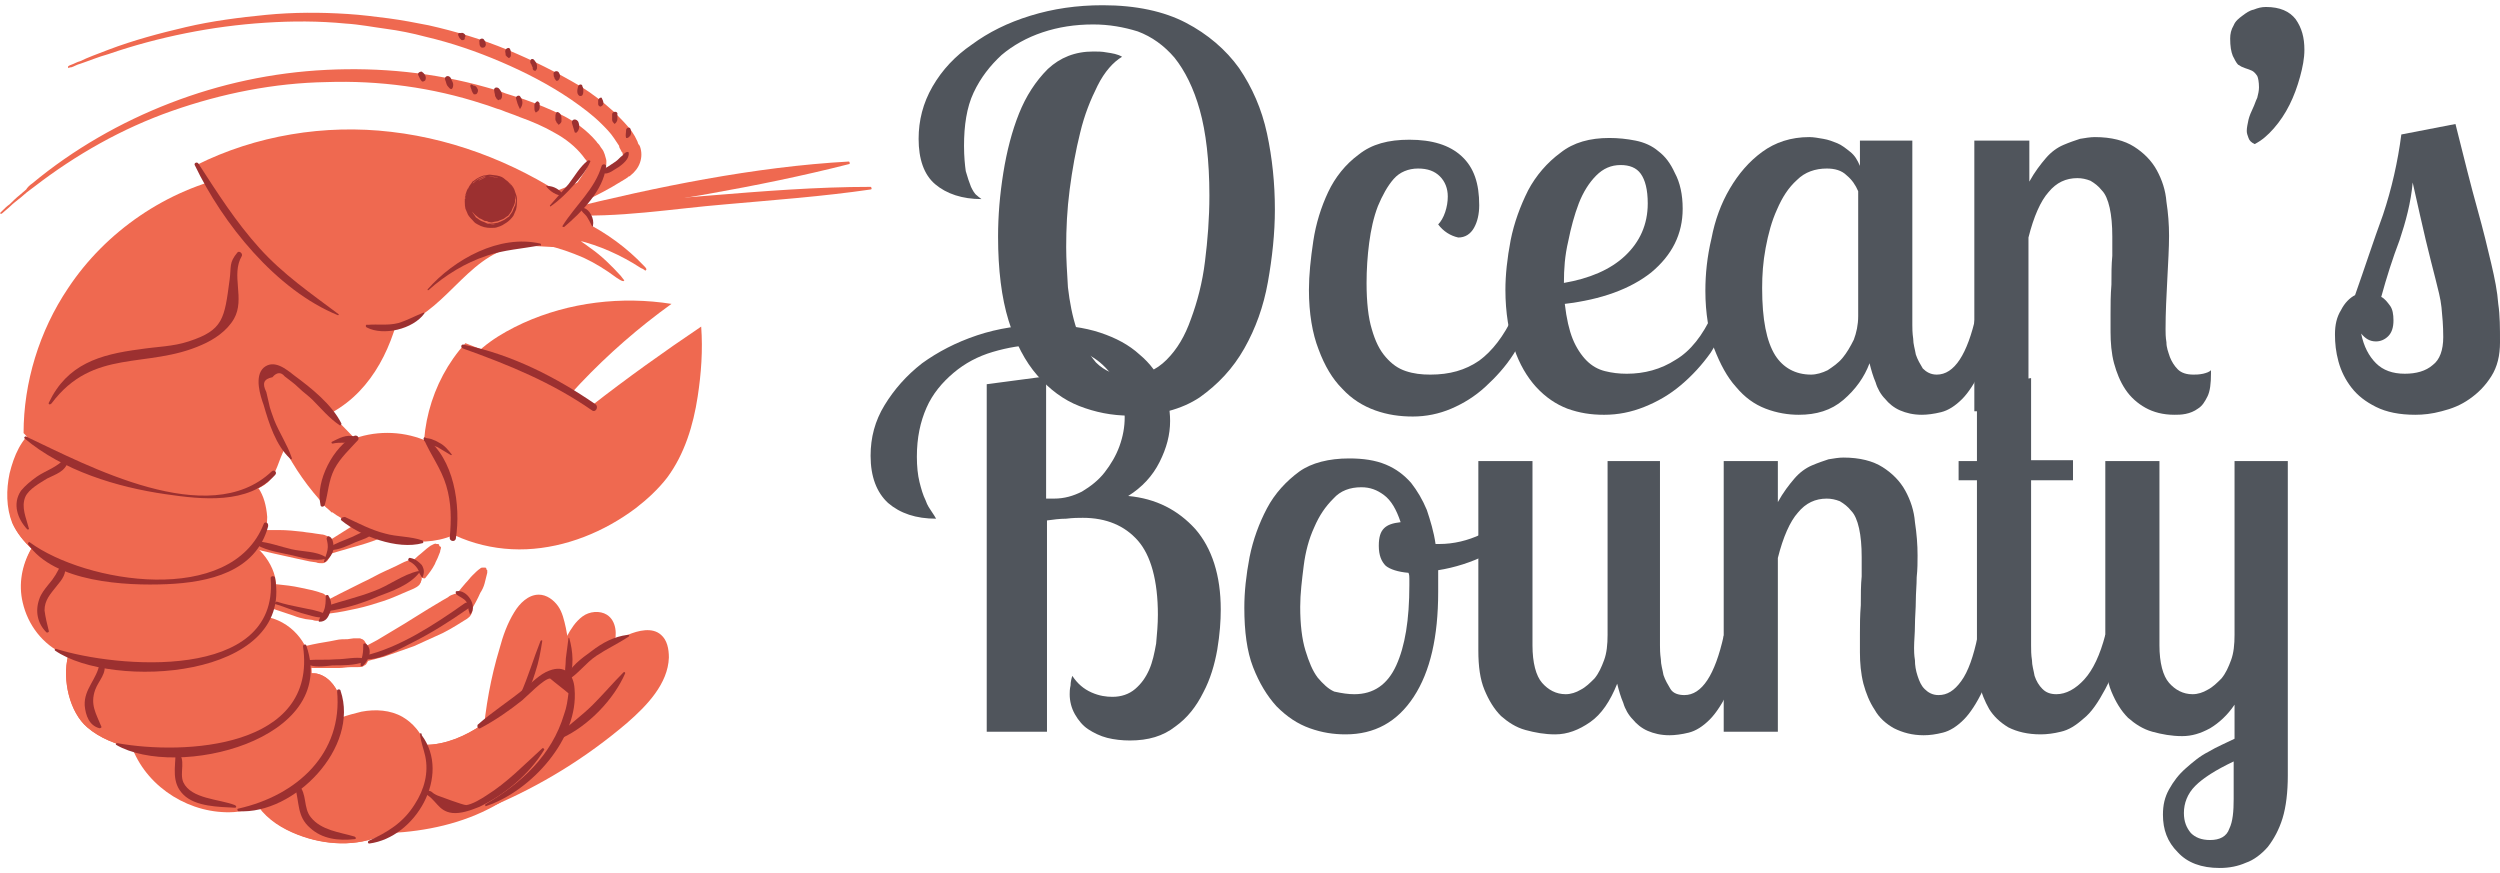 <?xml version="1.0" encoding="utf-8"?>
<!-- Generator: Adobe Illustrator 28.1.0, SVG Export Plug-In . SVG Version: 6.00 Build 0)  -->
<svg version="1.1" id="BACKGROUND" xmlns="http://www.w3.org/2000/svg" xmlns:xlink="http://www.w3.org/1999/xlink" x="0px" y="0px"
	 viewBox="0 0 286.3 100" style="enable-background:new 0 0 286.3 100;" xml:space="preserve">
<style type="text/css">
	.st0{fill:#EF6950;}
	.st1{fill:#9C3030;}
	.st2{fill:#50555C;}
</style>
<g>
	<g>
		<g>
			<path class="st0" d="M73.4,30.7c-2.3-1.5-4.8-2.6-7.3-3.2c-0.3-0.1-0.4-0.3-0.4-0.6l0.5-1.3c0.1-0.3,0.4-0.4,0.7-0.2
				c2.6,1.3,4.9,3,6.8,5c0.2,0.2,0.4,0.4,0.3,0.5l-0.1,0.1C73.9,31,73.7,30.8,73.4,30.7z"/>
		</g>
		<g>
			<path class="st0" d="M70.6,31.8c-1.2-0.9-2.5-1.7-3.8-2.3c-1.4-0.6-2.8-1.1-4.2-1.4c-0.3-0.1-0.5-0.3-0.4-0.6l0.4-1.3
				c0.1-0.3,0.4-0.4,0.8-0.2c1.5,0.6,2.9,1.4,4.2,2.4c1.3,0.9,2.4,2,3.5,3.2c0.2,0.3,0.4,0.5,0.4,0.5l-0.1,0.1
				C71.2,32.2,70.9,32,70.6,31.8z"/>
		</g>
		<path class="st0" d="M66.1,79.8c-0.1-0.9-0.6-1.9-1.5-2.3c-1.3-0.6-2.7,0.2-3.8,1.1c-1.9,1.4-3.6,3.1-5.6,4.4
			c-1.9,1.3-4.2,2.3-6.5,2.3c-0.5-1.3-1.4-2.4-2.6-3.1c-1.4-0.8-3.1-0.9-4.7-0.6c-0.8,0.2-1.6,0.4-2.4,0.7c0.1-0.7,0.1-1.4,0-2.1
			c-0.3-1.3-1.2-2.6-2.5-3c-0.3-0.1-0.6-0.1-1-0.1c0.1-2.9-1.9-5.7-4.8-6.3c0.8-1.4,1-3.1,0.6-4.6c-0.3-1.3-1.1-2.5-2.1-3.4
			c0.8-1.1,1.2-2.4,1.2-3.7c0-1.7-0.9-3.4-2.1-4.7L4.2,49c-1.8,1.2-2.6,3.2-3.1,5.2c-0.4,1.9-0.4,3.9,0.3,5.7
			c0.5,1.1,1.3,2.1,2.2,2.9c-1.1,1.9-1.5,4.1-1,6.2c0.6,2.6,2.3,4.8,4.7,5.9C7.5,75,7.6,75,7.8,75.1C7.1,77.9,8,81.6,10,83.3
			c1.4,1.2,3.3,2,5.4,2.4c1.8,4.5,6.7,7.5,11.6,7.2c0.9-0.1,1.8-0.2,2.7-0.5c1.1,1.5,2.7,2.5,4.5,3.2c3.1,1.2,6.7,1.4,9.7,0
			c0.3-0.1,0.6-0.3,0.8-0.4c4.1-0.2,8.3-1.1,11.9-3.1c3.9-2.1,7.2-5.5,8.9-9.6C65.9,81.7,66.1,80.7,66.1,79.8z"/>
		<path class="st0" d="M55.3,84.5c0.3-3.5,0.9-6.9,1.9-10.2c0.4-1.5,0.9-2.9,1.7-4.2c0.6-1,1.6-2,2.8-2c0.9,0,1.7,0.6,2.2,1.3
			c0.5,0.7,0.7,1.6,0.9,2.5c0.5,2.5,0.7,5,0.5,7.5L55.3,84.5z"/>
		<path class="st0" d="M56.2,92.4c5.7-2.4,10.9-5.6,15.6-9.6c2.3-2,4.7-4.5,4.8-7.5c0-1-0.2-2-0.9-2.6c-1-0.9-2.6-0.5-3.8,0
			c-3.1,1.3-5.8,3.8-7.4,6.7l-6.4,7.4L56.2,92.4"/>
		<path class="st0" d="M61.7,84.6c2.5-2.1,4.7-4.4,6.6-7c0.8-1.1,1.6-2.3,2-3.7c0.4-1.2,0.3-2.8-0.8-3.5c-0.8-0.5-2-0.4-2.8,0.2
			c-0.8,0.6-1.3,1.4-1.8,2.3c-1.1,2.3-1.8,4.8-2,7.3L61.7,84.6z"/>
		<path class="st0" d="M39,80.2c-0.3-1.3-1.2-2.6-2.5-3c-0.3-0.1-0.6-0.1-1-0.1c0,0.5-0.1,1.1-0.3,1.6c-1.4,4.4-7.5,6.2-11.5,7.1
			c-2.3,0.5-5.5,0.6-8.5,0c1.8,4.5,6.7,7.5,11.6,7.2c0.9-0.1,1.8-0.2,2.7-0.5c4-1.2,7.4-4.4,8.9-8.3c0.2-0.6,0.4-1.3,0.5-1.9
			C39.1,81.6,39.2,80.9,39,80.2z"/>
		<path class="st0" d="M30.8,70.7c-0.3,0.5-0.6,1-1.1,1.5c-1.2,1.3-2.9,2-4.5,2.5c-4.9,1.6-10.1,2.2-15.1,1.1
			c-0.8-0.2-1.6-0.4-2.3-0.7C7.1,77.9,8,81.6,10,83.3c1.4,1.2,3.3,2,5.4,2.4c2.9,0.6,6.2,0.6,8.5,0c3.9-0.9,10-2.7,11.5-7.1
			c0.2-0.5,0.3-1.1,0.3-1.6C35.7,74.1,33.7,71.4,30.8,70.7z"/>
		<path class="st0" d="M29.6,55.9c-0.9,0.4-1.9,0.6-2.8,0.7c-7.5,0.6-15.1-1.1-21.5-4.9c-0.8-0.5-1.6-1-2.2-1.6
			c-1,1.2-1.6,2.7-1.9,4.2c-0.4,1.9-0.4,3.9,0.3,5.7c0.5,1.1,1.3,2.1,2.2,2.9c0.8,0.7,1.8,1.2,2.8,1.7c2.2,0.9,4.5,1.3,6.9,1.5
			c3.9,0.4,8,0.4,11.7-0.6c1.2-0.3,2.5-0.8,3.4-1.6c0.3-0.3,0.7-0.6,0.9-1c0.8-1.1,1.2-2.4,1.2-3.7C30.5,57.9,30.2,56.8,29.6,55.9z"
			/>
		<path class="st0" d="M31.5,66.1c-0.3-1.3-1.1-2.5-2.1-3.4c-0.3,0.4-0.6,0.7-0.9,1c-1,0.8-2.2,1.3-3.4,1.6c-3.8,1.1-7.8,1-11.7,0.6
			c-2.4-0.2-4.7-0.6-6.9-1.5c-1-0.4-1.9-1-2.8-1.7c-1.1,1.9-1.5,4.1-1,6.2c0.6,2.6,2.3,4.8,4.7,5.9C7.5,75,7.6,75,7.8,75.1
			c0.7,0.3,1.5,0.5,2.3,0.7c5,1.1,10.3,0.6,15.1-1.1c1.7-0.6,3.3-1.3,4.5-2.5c0.4-0.4,0.8-0.9,1.1-1.5
			C31.6,69.3,31.8,67.7,31.5,66.1z"/>
		<path class="st0" d="M48.7,85.2c-0.5-1.3-1.4-2.4-2.6-3.1c-1.4-0.8-3.1-0.9-4.7-0.6c-0.8,0.2-1.6,0.4-2.4,0.7
			c-0.1,0.7-0.3,1.3-0.5,1.9c-1.5,3.9-4.9,7.1-8.9,8.3c1.1,1.5,2.7,2.5,4.5,3.2c3.1,1.2,6.7,1.4,9.7,0c0.3-0.1,0.6-0.3,0.8-0.4
			c2.6-1.5,4.5-4.3,4.5-7.4C49.2,87,49.1,86.1,48.7,85.2z"/>
		<path class="st0" d="M66.1,79.8c-0.1-0.9-0.6-1.9-1.5-2.3c-1.3-0.6-2.7,0.2-3.8,1.1c-1.9,1.4-3.6,3.1-5.6,4.4
			c-1.9,1.3-4.2,2.3-6.5,2.3c0.3,0.8,0.5,1.8,0.5,2.7c-0.1,3-1.9,5.8-4.5,7.4c4.1-0.2,8.3-1.1,11.9-3.1c3.9-2.1,7.2-5.5,8.9-9.6
			C65.9,81.7,66.1,80.7,66.1,79.8z"/>
		<path class="st0" d="M26.8,20.1c-7.7,1.6-14.7,6.4-19,12.9c-3.3,4.9-5.1,10.8-5.1,16.6c0,0,0.1,0.1,0.1,0.1
			c0.7,0.8,1.6,1.4,2.6,1.9c6.4,3.8,14.1,5.5,21.5,4.9c1.4-0.1,2.8-0.4,3.8-1.3c1-1,1.2-2.5,1.9-3.8c1.3-2.3,4.1-3.2,6.3-4.7
			c4.4-2.9,6.6-8.3,7.3-13.5L26.8,20.1z"/>
		<path class="st0" d="M67.7,24.9c-0.2-0.5-0.7-0.9-1.2-1.2c-6.4-4.6-13.9-7.7-21.7-8.6c-7.6-0.9-15.5,0.4-22.3,3.8
			c3.2,5.9,7.8,11.2,13.2,15.3c2.8,2.1,6.1,3.9,9.5,3.2c5.5-1.1,8.2-8.1,13.7-9.1c1.7-0.3,3.4,0,5.1,0c1,0,2-0.2,2.8-0.8
			C67.7,26.9,68.1,25.8,67.7,24.9z"/>
		<g>
			<g>
				<path class="st0" d="M64.8,24.8c10.8-1.6,21.8-3.3,32.4-6c0.2,0,0.1-0.3,0-0.3c-10.8,0.6-22,2.9-32.5,5.5
					C64.1,24.2,64.4,24.9,64.8,24.8L64.8,24.8z"/>
			</g>
		</g>
		<g>
			<g>
				<path class="st0" d="M64.6,24.6c6.1,0.4,12.4-0.7,18.5-1.2c5.6-0.5,11.1-0.9,16.6-1.7c0.2,0,0.1-0.3,0-0.3
					c-6.2,0-12.4,0.5-18.5,1c-5.5,0.5-11.3,0.6-16.6,1.9C64.3,24.3,64.4,24.6,64.6,24.6L64.6,24.6z"/>
			</g>
		</g>
		<path class="st0" d="M38,58.7c-4-3.9-6.8-9-8-14.4c-0.1-0.6-0.2-1.2,0.1-1.7c0.4-0.6,1.1-0.7,1.8-0.5c0.6,0.2,1.1,0.7,1.6,1.1
			c3.8,3.5,7.4,7.2,10.9,11.1L38,58.7z"/>
		<path class="st0" d="M58,54.8c4.9-7.8,11.4-14.6,18.9-20c-5.7-0.9-11.7-0.2-17,2.2c-2.6,1.2-5.2,2.8-6.8,5.2L58,54.8z"/>
		<path class="st0" d="M80.3,37.4c-4.3,2.9-8.5,5.9-12.6,9.1c-4.5-2.9-9.4-5.3-14.4-7.2c-4,4.4-5.7,10.8-4.3,16.6l-1.1,2.6
			c3.3,3.1,7.9,4.6,12.4,4.4s8.9-2,12.5-4.7c1.3-1,2.6-2.2,3.6-3.5c2-2.7,3-6,3.5-9.3C80.3,42.8,80.5,40.1,80.3,37.4z"/>
		<path class="st0" d="M48.6,50.4c-2.7-1.1-5.8-1.1-8.5,0c-1.4,2.3-2.5,4.7-3.3,7.2c0.7,0.7,1.5,1.3,2.4,1.8
			c3.6,2.1,8.7,3.6,12.7,1.9C52.4,57.9,50.9,53,48.6,50.4z"/>
		<g>
			<path class="st0" d="M26.1,60.9c0.9-0.1,1.9-0.2,2.9-0.2c1,0,1.9,0,2.9,0c1,0,1.9,0.1,2.8,0.2c0.5,0.1,0.9,0.1,1.4,0.2l0.7,0.1
				c0.2,0,0.5,0.1,0.7,0.2c0.1,0.1,0.2,0.1,0.3,0.2c0.1,0.1,0.1,0.2,0.2,0.3c0.1,0.3,0.1,0.7,0.1,0.7l-0.2,0.9
				c0,0.1-0.2,0.4-0.4,0.7c-0.1,0.1-0.2,0.2-0.3,0.2c-0.1,0.1-0.2,0.1-0.3,0.1c-0.2,0-0.5,0-0.7-0.1l-0.7-0.1
				c-0.5-0.1-0.9-0.2-1.4-0.3c-0.9-0.2-1.8-0.4-2.7-0.6c-0.9-0.2-1.8-0.4-2.7-0.7L26,62.1c-0.4-0.1-0.7-0.4-0.7-0.5l0-0.3
				C25.3,61.3,25.7,61,26.1,60.9z"/>
		</g>
		<g>
			<path class="st0" d="M25.8,66.5c1,0,1.9,0.1,2.9,0.1c1,0.1,1.9,0.2,2.9,0.3c1,0.1,1.9,0.2,2.8,0.4c0.5,0.1,0.9,0.2,1.4,0.3
				l0.7,0.2c0.2,0.1,0.5,0.1,0.7,0.3c0.1,0.1,0.2,0.1,0.3,0.2c0.1,0.1,0.1,0.2,0.2,0.3c0.1,0.3,0.1,0.7,0,0.7l-0.2,0.9
				c0,0.1-0.2,0.4-0.4,0.6c-0.1,0.1-0.2,0.1-0.3,0.2c-0.1,0-0.2,0.1-0.3,0.1c-0.2,0-0.5,0-0.7-0.1L35,70.9c-0.5-0.1-0.9-0.2-1.4-0.4
				c-0.9-0.3-1.8-0.6-2.7-0.9c-0.9-0.3-1.8-0.6-2.7-1l-2.7-1c-0.4-0.1-0.7-0.5-0.7-0.6l0.1-0.3C25,66.7,25.4,66.5,25.8,66.5z"/>
		</g>
		<g>
			<path class="st0" d="M30.5,74.9c0.9-0.2,1.8-0.4,2.6-0.5c0.9-0.2,1.8-0.4,2.7-0.6c0.9-0.2,1.8-0.3,2.7-0.5
				c0.4-0.1,0.9-0.1,1.3-0.1l0.7-0.1c0.2,0,0.4,0,0.7,0c0.1,0,0.2,0.1,0.3,0.1c0.1,0.1,0.2,0.1,0.3,0.3c0.2,0.3,0.3,0.6,0.3,0.7
				l0.1,0.9c0,0.1,0,0.4-0.1,0.7c-0.1,0.1-0.1,0.2-0.2,0.3c-0.1,0.1-0.2,0.1-0.3,0.2c-0.2,0.1-0.4,0.1-0.7,0.1l-0.7,0
				c-0.5,0-0.9,0.1-1.4,0.1c-0.9,0-1.8,0-2.7,0c-0.9,0-1.8-0.1-2.7-0.2c-0.9-0.1-1.8-0.2-2.8-0.4c-0.4-0.1-0.7-0.4-0.7-0.4l0-0.3
				C29.7,75.2,30.1,74.9,30.5,74.9z"/>
		</g>
		<g>
			<path class="st0" d="M36.6,62.6l2.7-1.7l2.7-1.7c0.9-0.6,1.8-1.1,2.7-1.6c0.5-0.3,0.9-0.5,1.4-0.8l0.7-0.4
				c0.2-0.1,0.5-0.2,0.7-0.3c0.1,0,0.2,0,0.4,0c0.1,0,0.2,0,0.4,0.1c0.3,0.2,0.5,0.4,0.6,0.5l0.5,0.8c0,0.1,0.1,0.4,0.1,0.7
				c0,0.2-0.1,0.3-0.1,0.4c-0.1,0.1-0.1,0.2-0.2,0.3c-0.2,0.2-0.4,0.3-0.7,0.5l-0.7,0.4c-0.5,0.3-1,0.5-1.4,0.7c-1,0.5-2,0.9-3,1.2
				c-1,0.4-2,0.7-3.1,1c-1,0.3-2.1,0.6-3.1,0.9c-0.5,0.1-0.9,0-1-0.1l-0.1-0.3C35.9,63.3,36.1,62.9,36.6,62.6z"/>
		</g>
		<g>
			<path class="st0" d="M36.3,69.3c0.9-0.4,1.8-0.9,2.6-1.3l2.6-1.3c0.9-0.4,1.7-0.9,2.6-1.3l1.3-0.6l0.6-0.3
				c0.2-0.1,0.4-0.2,0.7-0.3c0.1,0,0.2,0,0.3,0c0.1,0,0.2,0,0.3,0.1c0.3,0.2,0.5,0.5,0.5,0.5l0.4,0.8c0,0.1,0.1,0.4,0.1,0.7
				c0,0.2-0.1,0.2-0.1,0.4c-0.1,0.1-0.1,0.2-0.2,0.3c-0.2,0.2-0.4,0.3-0.6,0.4l-0.7,0.3c-0.5,0.2-0.9,0.4-1.4,0.6
				c-0.9,0.4-1.9,0.7-2.9,1c-1,0.3-2,0.5-3,0.7c-1,0.2-2,0.3-3,0.4c-0.4,0.1-0.9-0.1-0.9-0.2l-0.1-0.3
				C35.7,69.8,35.9,69.4,36.3,69.3z"/>
		</g>
		<g>
			<path class="st0" d="M40.1,75c1-0.6,2-1.1,3.1-1.7c1-0.6,2-1.2,3-1.8l2.9-1.8l1.5-0.9l0.7-0.4c0.2-0.2,0.5-0.3,0.8-0.4
				c0.1,0,0.3-0.1,0.4-0.1c0.1,0,0.3,0,0.4,0.1c0.3,0.1,0.6,0.4,0.6,0.4l0.5,0.8c0,0.1,0.1,0.4,0.1,0.7c0,0.2-0.1,0.3-0.1,0.4
				c-0.1,0.1-0.1,0.2-0.2,0.3c-0.2,0.2-0.5,0.4-0.7,0.5l-0.8,0.5c-0.5,0.3-1,0.6-1.6,0.9c-1.1,0.5-2.2,1-3.3,1.5
				c-1.1,0.4-2.3,0.8-3.4,1.2c-1.1,0.3-2.3,0.6-3.5,0.9c-0.5,0.1-1,0-1.1-0.1l-0.1-0.3C39.3,75.7,39.6,75.2,40.1,75z"/>
		</g>
		<g>
			<path class="st0" d="M50.5,62.7c0,0.2-0.1,0.3-0.1,0.5c-0.1,0.2-0.1,0.3-0.2,0.5c-0.1,0.3-0.3,0.6-0.4,0.9
				c-0.3,0.6-0.7,1.1-1.1,1.6c-0.1,0.1-0.4,0-0.6-0.2l-1-0.9c-0.2-0.2-0.3-0.4-0.2-0.5c0.4-0.4,0.9-0.9,1.3-1.2
				c0.2-0.2,0.5-0.4,0.7-0.6c0.1-0.1,0.3-0.2,0.4-0.3l0.4-0.2c0.1,0,0.1-0.1,0.3,0c0,0,0.1,0,0.1,0c0,0,0.1,0,0.1,0l0.1,0.1
				c0,0,0,0,0,0.1c0,0,0.1,0.1,0.1,0.1C50.5,62.6,50.5,62.6,50.5,62.7z"/>
		</g>
		<g>
			<path class="st0" d="M55.8,65.6c-0.1,0.4-0.2,0.8-0.3,1.2c-0.1,0.4-0.3,0.8-0.5,1.1c-0.3,0.7-0.7,1.4-1.1,2.1
				c-0.1,0.2-0.4,0.2-0.6,0l-1.2-0.7c-0.2-0.1-0.4-0.4-0.3-0.5c0.4-0.7,0.9-1.3,1.5-2c0.3-0.3,0.5-0.6,0.8-0.9
				c0.3-0.3,0.6-0.6,0.9-0.8c0.1-0.1,0.2-0.1,0.3-0.1c0.1,0,0.1,0,0.2,0c0,0,0.1,0,0.1,0l0.1,0.1c0,0,0,0,0,0.1c0,0,0.1,0.1,0.1,0.1
				C55.8,65.4,55.8,65.5,55.8,65.6z"/>
		</g>
		<g>
			<path class="st0" d="M3.7,21c4.7-3.9,10.1-7,15.8-9.2C25.2,9.6,31.2,8.3,37.4,8c6.1-0.3,12.3,0.3,18.3,2c0.7,0.2,1.5,0.4,2.2,0.7
				c0.7,0.2,1.5,0.5,2.2,0.7c1.4,0.5,2.9,1.1,4.3,1.8c1.4,0.7,2.8,1.7,3.9,3c0.1,0.2,0.3,0.3,0.4,0.5c0.1,0.2,0.3,0.4,0.4,0.6
				c0.1,0.2,0.2,0.5,0.3,0.9c0.1,0.3,0,0.7,0,1c-0.1,0.6-0.4,1-0.5,1.4c-0.2,0.4-0.4,0.7-0.6,1.1c-0.8,1.2-1.7,2.2-2.4,2.9
				c-0.7,0.6-1.2,0.9-1.3,0.8l-0.9-1c-0.2-0.2,1.3-1.7,2.7-3.9c0.2-0.3,0.4-0.6,0.6-0.9c0.2-0.3,0.3-0.6,0.3-0.7c0-0.1,0-0.1,0-0.2
				c0-0.1,0-0.1-0.1-0.2c0-0.1-0.1-0.2-0.2-0.3l-0.3-0.4c-0.8-1-1.9-1.9-3.2-2.6c-1.2-0.7-2.6-1.3-4-1.8c-0.7-0.3-1.4-0.5-2.1-0.8
				c-0.7-0.2-1.4-0.5-2.1-0.7C49.5,10,43.4,9.2,37.4,9.4c-6,0.1-12,1.3-17.7,3.3c-5.7,2-11,5-15.8,8.7c-0.3,0.2-0.5,0.4-0.8,0.6
				c-0.2,0.2-0.5,0.4-0.7,0.6c-0.5,0.4-0.9,0.7-1.2,1c-0.3,0.3-0.6,0.5-0.8,0.7c-0.2,0.2-0.3,0.2-0.3,0.2L0,24.4
				c0,0,0.1-0.1,0.3-0.3c0.2-0.2,0.5-0.5,0.8-0.7c0.3-0.3,0.7-0.7,1.2-1.1c0.2-0.2,0.5-0.4,0.7-0.6C3.1,21.5,3.4,21.2,3.7,21z"/>
		</g>
		<g>
			<path class="st0" d="M12.4,5.7c2.9-1.1,5.9-1.9,8.9-2.6c3-0.7,6.1-1.1,9.2-1.4c3.1-0.3,6.2-0.3,9.3-0.1c1.6,0.1,3.1,0.3,4.7,0.5
				c1.5,0.2,3.1,0.5,4.6,0.8c3.1,0.7,6.1,1.6,9,2.8c2.9,1.2,5.7,2.6,8.4,4.2c1.3,0.8,2.6,1.8,3.8,2.9c0.6,0.6,1.2,1.2,1.7,1.8
				c0.3,0.3,0.5,0.7,0.7,1c0.1,0.2,0.2,0.4,0.3,0.6l0.1,0.3l0.1,0.1l0.1,0.2c0.2,0.6,0.2,1.2,0,1.8c-0.2,0.6-0.6,1.1-1.1,1.5
				c-0.1,0.1-0.1,0.1-0.2,0.1l-0.1,0.1l-0.3,0.2l-0.5,0.3c-0.3,0.2-0.7,0.4-1,0.6c-1.4,0.8-2.8,1.5-4.3,2.1c-2.6,1.1-5,1.5-5,1.2
				l-0.4-1.3c-0.1-0.3,2-1,4.5-2c1.4-0.5,2.8-1.2,4.1-1.9c0.3-0.2,0.7-0.4,1-0.5l0.5-0.3l0.5-0.3c0.3-0.1,0.4-0.5,0.3-0.8l0-0.1
				l-0.1-0.1l-0.1-0.2c-0.1-0.2-0.2-0.3-0.2-0.5c-0.2-0.3-0.4-0.6-0.6-0.9c-0.4-0.6-0.9-1.1-1.4-1.6c-1-1-2.2-1.9-3.5-2.8
				c-2.5-1.7-5.2-3.1-8-4.3c-2.8-1.2-5.7-2.2-8.7-2.9c-1.5-0.4-3-0.7-4.5-0.9c-1.5-0.2-3-0.5-4.6-0.6c-3.1-0.3-6.1-0.3-9.2-0.1
				c-3.1,0.2-6.1,0.6-9.1,1.2c-3,0.6-6,1.4-8.9,2.4C11.3,6.5,10.1,7,9.2,7.3c-0.4,0.1-0.7,0.3-1,0.4C8,7.7,7.8,7.8,7.8,7.8L7.8,7.6
				c0,0,0.1-0.1,0.4-0.2c0.3-0.1,0.6-0.3,1-0.4C10,6.6,11.1,6.2,12.4,5.7z"/>
		</g>
		<g>
			<g>
				<path class="st1" d="M67.3,18.4c-0.9,0.7-1.5,1.8-2.2,2.7c-0.7,0.8-1.4,1.6-2.1,2.4c-0.1,0.1,0.1,0.2,0.1,0.1
					c1-0.7,1.8-1.5,2.6-2.4c0.7-0.8,1.5-1.7,1.9-2.7C67.7,18.4,67.4,18.3,67.3,18.4L67.3,18.4z"/>
			</g>
		</g>
		<g>
			<g>
				<path class="st1" d="M68.9,19c-0.8,2.7-3,4.5-4.5,6.9C64.4,26,64.6,26,64.6,26c2-1.7,4.5-4.2,4.8-6.9C69.5,18.8,69,18.7,68.9,19
					L68.9,19z"/>
			</g>
		</g>
		<g>
			<g>
				<path class="st1" d="M62.6,21.4c0.4,0.5,1.1,1,1.8,1c0.1,0,0.1-0.1,0.1-0.1c-0.4-0.6-1.1-1-1.8-1C62.6,21.2,62.5,21.3,62.6,21.4
					L62.6,21.4z"/>
			</g>
		</g>
		<g>
			<g>
				<path class="st1" d="M66.5,23.9c0.1,0.4,0.5,0.6,0.7,0.9c0.2,0.3,0.4,0.7,0.6,1.1c0,0.1,0.1,0,0.1,0c0.1-0.5,0-0.9-0.2-1.3
					c-0.2-0.4-0.6-0.8-1-0.8C66.6,23.7,66.5,23.8,66.5,23.9L66.5,23.9z"/>
			</g>
		</g>
		<g>
			<g>
				<path class="st1" d="M61.9,27.9c-4.7-1.1-9.9,1.8-12.9,5.2c-0.1,0.1,0,0.2,0.1,0.1c1.9-1.7,4.2-3.1,6.6-3.9
					c2-0.7,4.1-0.8,6.1-1.2C62,28.2,62,28,61.9,27.9L61.9,27.9z"/>
			</g>
		</g>
		<g>
			<g>
				<path class="st1" d="M22.3,18.9c3.2,6.7,9.3,14.3,16.4,17.2c0.1,0,0.1-0.1,0.1-0.1c-3.2-2.4-6.4-4.6-9.1-7.6
					c-2.7-3-4.8-6.3-7-9.7C22.5,18.5,22.2,18.7,22.3,18.9L22.3,18.9z"/>
			</g>
		</g>
		<g>
			<g>
				<path class="st1" d="M37.4,61.7c0.1,0.4,0.2,0.8,0.1,1.3c-0.1,0.5-0.3,0.9-0.4,1.3c0,0.1,0.1,0.1,0.1,0.1c0.5-0.5,1-1,1-1.7
					c0-0.5-0.1-1.2-0.6-1.3C37.5,61.4,37.4,61.6,37.4,61.7L37.4,61.7z"/>
			</g>
		</g>
		<g>
			<g>
				<path class="st1" d="M37.3,68.3c0,0.5,0,1.1-0.2,1.6c-0.1,0.3-0.3,0.5-0.4,0.7c-0.1,0.2-0.1,0.3-0.2,0.5c0,0.1,0,0.1,0.1,0.1
					c0.7,0,1-0.5,1.2-1.1c0.2-0.6,0.2-1.3-0.2-1.9C37.6,68.1,37.3,68.1,37.3,68.3L37.3,68.3z"/>
			</g>
		</g>
		<g>
			<g>
				<path class="st1" d="M46.9,64.3c0.4,0.2,0.7,0.5,0.9,0.8c0.1,0.2,0.2,0.3,0.2,0.5c0.1,0.2,0.2,0.3,0.3,0.5c0,0,0.1,0.1,0.1,0
					c0.2-0.5,0.2-0.9-0.1-1.4C48,64.4,47.6,64,47,63.9C46.8,63.8,46.6,64.2,46.9,64.3L46.9,64.3z"/>
			</g>
		</g>
		<g>
			<g>
				<path class="st1" d="M52.3,68.1c0.4,0.3,0.8,0.4,1.1,0.8c0.2,0.4,0.2,0.9,0.4,1.4c0,0.1,0.1,0.1,0.1,0c0.8-0.9-0.4-2.8-1.6-2.6
					C52.1,67.7,52.2,68,52.3,68.1L52.3,68.1z"/>
			</g>
		</g>
		<g>
			<g>
				<path class="st1" d="M41.6,73.8c0,0.4,0,0.8-0.1,1.3c-0.1,0.4-0.2,0.7-0.2,1.1c0,0.1,0.1,0.1,0.2,0.1c0.7-0.6,1.2-1.8,0.5-2.5
					C41.8,73.6,41.6,73.7,41.6,73.8L41.6,73.8z"/>
			</g>
		</g>
		<g>
			<g>
				<path class="st1" d="M53,39.9c5.3,1.9,10.2,3.9,14.8,7.1c0.4,0.3,0.8-0.4,0.4-0.7c-4.5-3.1-9.6-5.7-15-6.8
					C52.8,39.3,52.7,39.8,53,39.9L53,39.9z"/>
			</g>
		</g>
		<g>
			<g>
				<path class="st1" d="M48.5,50.2c0.8,1.9,2,3.4,2.6,5.4c0.6,2,0.6,3.9,0.4,6c0,0.4,0.6,0.5,0.7,0.1c0.6-3.8-0.2-9.2-3.5-11.6
					C48.6,50,48.5,50.2,48.5,50.2L48.5,50.2z"/>
			</g>
		</g>
		<g>
			<g>
				<path class="st1" d="M37.2,57.8c0.4-1.4,0.4-2.7,1.1-4.1c0.7-1.3,1.7-2.2,2.7-3.3c0.2-0.3-0.1-0.6-0.4-0.5
					c-2.4,1.2-4.5,5.2-3.9,7.9C36.7,58.1,37.1,58.1,37.2,57.8L37.2,57.8z"/>
			</g>
		</g>
		<g>
			<g>
				<path class="st1" d="M48.6,50.5c0.4,0.4,1,0.5,1.5,0.7c0.5,0.3,1,0.6,1.5,0.9c0.1,0.1,0.2-0.1,0.1-0.1c-0.4-0.5-0.8-1-1.4-1.3
					c-0.5-0.3-1.2-0.6-1.7-0.5C48.5,50.2,48.5,50.4,48.6,50.5L48.6,50.5z"/>
			</g>
		</g>
		<g>
			<g>
				<path class="st1" d="M40.6,50c-0.9-0.3-1.8,0.2-2.6,0.6c-0.1,0.1,0,0.2,0.1,0.2c0.8-0.2,1.7,0,2.5-0.2
					C40.9,50.4,40.9,50,40.6,50L40.6,50z"/>
			</g>
		</g>
		<g>
			<g>
				<path class="st1" d="M42,37.5c1.9,1,5.3,0.2,6.6-1.6c0-0.1,0-0.1-0.1-0.1c-1,0.4-1.9,0.9-2.9,1.2c-1.2,0.3-2.3,0.1-3.5,0.2
					C41.9,37.1,41.8,37.4,42,37.5L42,37.5z"/>
			</g>
		</g>
		<g>
			<g>
				<path class="st1" d="M27.2,28.9c-1,1.2-0.7,1.6-0.9,3.1c-0.6,4.5-0.7,5.8-4.7,7.1c-1.8,0.6-3.7,0.6-5.6,0.9
					c-4.6,0.6-8.3,1.7-10.4,6.1c-0.1,0.2,0.1,0.3,0.3,0.1c4.8-6.4,10.9-3.9,17.2-6.7c1.4-0.6,2.9-1.6,3.7-3c1.3-2.3-0.4-5,0.9-7.2
					C27.8,29,27.4,28.7,27.2,28.9L27.2,28.9z"/>
			</g>
		</g>
		<g>
			<g>
				<path class="st1" d="M33.4,52.4c-0.5-1.5-1.4-2.8-2-4.3c-0.2-0.6-0.5-1.3-0.6-1.9c-0.1-0.4-0.2-0.9-0.3-1.3
					c-0.5-1-0.3-1.5,0.7-1.7c0.5-0.6,1-0.6,1.4-0.1c0.5,0.4,1.1,0.8,1.6,1.3c0.5,0.5,1.1,0.9,1.6,1.4c1,1,1.9,2.1,3.1,2.9
					c0.1,0.1,0.2-0.1,0.2-0.2c-1.1-2.2-3.5-4.1-5.4-5.5c-0.9-0.7-2.3-1.9-3.5-0.9c-1.1,1-0.4,3.2,0,4.3c0.6,2.1,1.4,4.6,3,6.1
					C33.3,52.7,33.5,52.6,33.4,52.4L33.4,52.4z"/>
			</g>
		</g>
		<g>
			<g>
				<path class="st1" d="M65.5,14.1c0.1,0.3,0.2,0.7,0.3,1c0,0.1,0.1,0.1,0.2,0.1c0.4-0.3,0.4-0.9,0.2-1.3
					C65.9,13.5,65.4,13.7,65.5,14.1L65.5,14.1z"/>
			</g>
		</g>
		<g>
			<g>
				<path class="st1" d="M63.7,12.9c-0.1,0.2-0.1,0.4-0.1,0.7c0,0.1,0,0.2,0.1,0.3c0,0.1,0.1,0.2,0.2,0.3c0,0.1,0.1,0.1,0.2,0
					c0.1-0.1,0.2-0.2,0.2-0.3c0-0.1,0-0.3,0-0.4c0-0.2-0.1-0.5-0.3-0.6C63.9,12.8,63.8,12.8,63.7,12.9L63.7,12.9z"/>
			</g>
		</g>
		<g>
			<g>
				<path class="st1" d="M59.1,11.3c0.1,0.4,0.2,0.7,0.4,1.1c0,0.1,0.1,0.1,0.1,0c0.3-0.4,0.3-0.9,0-1.3C59.5,10.8,59,11,59.1,11.3
					L59.1,11.3z"/>
			</g>
		</g>
		<g>
			<g>
				<path class="st1" d="M61.3,11.8c0,0-0.1,0.1-0.1,0.2c0,0.1,0,0.2,0,0.3c0,0.2,0,0.4,0.1,0.5c0,0.1,0.1,0.1,0.2,0
					c0.2-0.1,0.3-0.3,0.3-0.5c0-0.1,0-0.2,0-0.4c0-0.1,0-0.1-0.1-0.2c0,0-0.1-0.1-0.1-0.1C61.6,11.6,61.4,11.6,61.3,11.8L61.3,11.8z
					"/>
			</g>
		</g>
		<g>
			<g>
				<path class="st1" d="M56.6,10.4c0,0.2,0.1,0.4,0.1,0.6c0.1,0.2,0.2,0.4,0.3,0.4c0,0-0.1-0.1-0.1-0.1c0,0,0,0.1,0.1,0.1
					c0,0.1,0.1,0.1,0.2,0c0.1,0,0.1,0,0,0c0,0,0,0,0.1,0c0.1,0,0.1-0.1,0.1-0.1c0.1-0.1,0.1-0.3,0.1-0.5c-0.1-0.3-0.2-0.5-0.4-0.7
					C56.8,9.9,56.5,10.1,56.6,10.4L56.6,10.4z"/>
			</g>
		</g>
		<g>
			<g>
				<path class="st1" d="M53.9,10c0,0.1,0.1,0.2,0.1,0.3c0,0.1,0.1,0.3,0.2,0.3c0,0-0.1-0.1-0.1-0.1c0,0.1,0,0.1,0.1,0.2
					c0,0,0-0.1,0-0.1c0,0,0,0.1,0,0.1c0,0.1,0.1,0.1,0.1,0.1c0,0,0,0,0.1,0c0.1,0,0,0,0,0c0.1,0,0.1,0,0.2-0.1c0,0-0.1,0-0.1,0.1
					c0.2-0.1,0.3-0.4,0.2-0.6c-0.1-0.2-0.2-0.4-0.5-0.4C53.9,9.5,53.8,9.8,53.9,10L53.9,10z"/>
			</g>
		</g>
		<g>
			<g>
				<path class="st1" d="M51,9.2c0.1,0.2,0.1,0.5,0.3,0.7c0.1,0.1,0.2,0.3,0.4,0.3c0.2-0.1,0.2-0.4,0.2-0.5c0-0.3-0.2-0.5-0.3-0.8
					C51.3,8.5,50.8,8.8,51,9.2L51,9.2z"/>
			</g>
		</g>
		<g>
			<g>
				<path class="st1" d="M47.9,8.6c0.1,0.2,0.2,0.5,0.4,0.7c0.1,0.1,0.3,0,0.4-0.1c0.2-0.4-0.1-0.8-0.4-1C48,8.2,47.8,8.4,47.9,8.6
					L47.9,8.6z"/>
			</g>
		</g>
		<g>
			<g>
				<path class="st1" d="M69.1,19.8c0.5,0.3,1.4-0.5,1.8-0.7c0.4-0.3,1.2-0.9,1.1-1.6c0-0.1-0.1-0.1-0.1-0.1c-0.3,0-0.4,0.2-0.6,0.4
					c-0.3,0.2-0.5,0.5-0.8,0.7c-0.3,0.2-0.6,0.4-0.9,0.6c-0.2,0.1-0.4,0.2-0.4,0.5C69,19.7,69.1,19.8,69.1,19.8L69.1,19.8z"/>
			</g>
		</g>
		<g>
			<g>
				<path class="st1" d="M71.7,14.9c0,0.3-0.1,0.6,0,0.9c0,0,0,0,0.1,0c0.2,0,0.3-0.2,0.4-0.3c0.1-0.2,0.1-0.5,0-0.7
					C72.2,14.5,71.7,14.6,71.7,14.9L71.7,14.9z"/>
			</g>
		</g>
		<g>
			<g>
				<path class="st1" d="M70.1,13.1c0,0.2,0,0.4,0,0.6c0,0.2,0.1,0.3,0.2,0.4c0,0.1,0.1,0.1,0.2,0c0.1-0.1,0.2-0.3,0.2-0.4
					c0-0.2,0-0.4,0-0.6C70.8,12.7,70.1,12.7,70.1,13.1L70.1,13.1z"/>
			</g>
		</g>
		<g>
			<g>
				<path class="st1" d="M68.5,11.5c0,0.1,0,0.3,0,0.4c0,0.2,0.1,0.2,0.2,0.3c0,0,0.1,0,0.1,0c0.2-0.1,0.3-0.2,0.3-0.4
					c0-0.2-0.1-0.4-0.2-0.6C68.8,11.1,68.5,11.3,68.5,11.5L68.5,11.5z"/>
			</g>
		</g>
		<g>
			<g>
				<path class="st1" d="M66.2,9.9c-0.1,0.4-0.2,0.9,0.2,1.1c0.1,0,0.2,0,0.3-0.1c0.1-0.2,0.1-0.3,0.1-0.5c0-0.2,0-0.3-0.1-0.5
					C66.7,9.6,66.3,9.6,66.2,9.9L66.2,9.9z"/>
			</g>
		</g>
		<g>
			<g>
				<path class="st1" d="M63.4,8.5c0,0.1,0,0.3,0.1,0.4c0,0.1,0,0.1,0.1,0.2c0,0,0,0.1,0.1,0.1c0,0,0,0,0,0c0,0,0,0,0,0
					c0,0.1,0.1,0.1,0.2,0c-0.1,0,0,0,0,0c0,0,0.1,0,0.1-0.1C64,9.1,64.1,9,64.1,8.9c0.1-0.2,0-0.4-0.1-0.6C63.8,8,63.3,8.2,63.4,8.5
					L63.4,8.5z"/>
			</g>
		</g>
		<g>
			<g>
				<path class="st1" d="M60.8,7.3c0.1,0.1,0.1,0.3,0.2,0.4C61,7.9,61,8,61.2,8.1c0,0-0.1-0.1-0.1-0.1c0,0.1,0.1,0.1,0.2,0.1
					c0,0,0.1,0,0.1-0.1c0.1-0.1,0.1-0.1,0.1-0.3c0-0.2,0-0.3-0.1-0.5c-0.1-0.2-0.2-0.3-0.3-0.4c-0.1-0.1-0.3,0-0.3,0
					C60.7,7,60.7,7.2,60.8,7.3L60.8,7.3z"/>
			</g>
		</g>
		<g>
			<g>
				<path class="st1" d="M57.9,5.7c-0.1,0.2,0,0.3,0,0.5c0,0.1,0,0.2,0.1,0.2c0,0.1,0.1,0.1,0.2,0.2c0,0.1,0.1,0,0.2,0
					c0-0.1,0.1-0.1,0.1-0.2c0-0.1,0-0.2,0-0.3c0-0.2,0-0.3-0.1-0.5C58.3,5.4,58,5.5,57.9,5.7L57.9,5.7z"/>
			</g>
		</g>
		<g>
			<g>
				<path class="st1" d="M54.9,4.8c0,0,0,0.1,0,0.1C54.9,4.8,54.9,4.8,54.9,4.8c0,0.1,0,0.4,0.1,0.5c0.1,0.2,0.3,0.2,0.5,0.1
					c0.1-0.1,0.2-0.3,0.1-0.5c0-0.2-0.1-0.2-0.2-0.4C55.2,4.3,54.8,4.5,54.9,4.8L54.9,4.8z"/>
			</g>
		</g>
		<g>
			<g>
				<path class="st1" d="M52.5,4.1c0.1,0.2,0.1,0.3,0.3,0.4c0,0-0.1-0.1-0.1-0.1c0.1,0.1,0.1,0.2,0.2,0.2c0.1,0,0.2,0,0.3-0.1
					c0,0,0.1-0.1,0-0.1c0-0.1,0.1-0.2,0.1-0.2c0-0.1,0-0.2-0.1-0.3c-0.1-0.1-0.3-0.2-0.4-0.1C52.5,3.7,52.4,3.9,52.5,4.1L52.5,4.1z"
					/>
			</g>
		</g>
		<g>
			<g>
				<path class="st1" d="M31.1,54C23.9,60.8,10,53.3,3,50c-0.1-0.1-0.3,0.1-0.2,0.2c4.4,3.7,10.6,5.6,16.2,6.4
					c4.1,0.6,9.4,1.2,12.5-2.2C31.8,54.1,31.4,53.7,31.1,54L31.1,54z"/>
			</g>
		</g>
		<g>
			<g>
				<path class="st1" d="M30.2,60c-3.7,9.5-20.4,6.8-26.8,2.1c-0.1-0.1-0.2,0.1-0.2,0.2c3,4.4,11.2,4.8,15.9,4.6
					c4.8-0.2,10.2-1.4,11.6-6.6C30.8,59.8,30.3,59.7,30.2,60L30.2,60z"/>
			</g>
		</g>
		<g>
			<g>
				<path class="st1" d="M31,66.3c0.9,11.8-17.7,10.2-24.6,8c-0.1,0-0.2,0.1-0.1,0.2c6.5,4.5,27.3,3.3,25.2-8.3
					C31.5,65.9,30.9,65.9,31,66.3L31,66.3z"/>
			</g>
		</g>
		<g>
			<g>
				<path class="st1" d="M34.7,74c1.7,11.7-13.6,12.5-21.3,11.1c-0.1,0-0.2,0.1-0.1,0.2c6.9,4,25.5-0.5,21.8-11.3
					C35.1,73.7,34.7,73.8,34.7,74L34.7,74z"/>
			</g>
		</g>
		<g>
			<g>
				<path class="st1" d="M38.6,79.1c0.7,7.2-4.6,12-11.3,13.5c-0.2,0-0.1,0.3,0,0.3c6.4,0.4,13.9-7.3,11.7-13.8
					C39,78.9,38.6,78.9,38.6,79.1L38.6,79.1z"/>
			</g>
		</g>
		<g>
			<g>
				<path class="st1" d="M48.1,84.1c0.1,0.9,0.4,1.6,0.6,2.5c0.4,1.9-0.1,3.8-1.2,5.5c-1.3,2.1-3.1,3.2-5.3,4.2
					c-0.1,0.1-0.1,0.3,0.1,0.3c5.3-0.7,9.4-7.8,6-12.4C48.3,83.9,48.1,83.9,48.1,84.1L48.1,84.1z"/>
			</g>
		</g>
		<g>
			<g>
				<path class="st1" d="M7.4,52.5c-0.8,1-2.2,1.4-3.2,2.1c-0.7,0.5-1.3,1-1.8,1.6c-1,1.5-0.4,3.2,0.7,4.4c0.1,0.1,0.3,0,0.2-0.1
					c-0.3-1.2-0.9-2.4-0.4-3.6c0.4-0.9,1.7-1.6,2.5-2.1c1-0.5,2.1-0.8,2.4-2C8,52.4,7.6,52.3,7.4,52.5L7.4,52.5z"/>
			</g>
		</g>
		<g>
			<g>
				<path class="st1" d="M7,64.6c-0.4,0.9-0.8,1.6-1.5,2.4c-0.4,0.5-0.8,1-1,1.6C4,70,4.3,71.4,5.3,72.4c0.1,0.1,0.3,0,0.3-0.1
					c-0.2-0.8-0.4-1.6-0.5-2.4c0-1.2,0.7-1.9,1.4-2.8c0.6-0.7,1.2-1.5,0.9-2.4C7.3,64.5,7,64.4,7,64.6L7,64.6z"/>
			</g>
		</g>
		<g>
			<g>
				<path class="st1" d="M11.4,76c-0.3,1.8-1.8,2.9-1.7,4.8c0.1,1.1,0.5,2.3,1.7,2.6c0.1,0,0.3-0.1,0.2-0.2
					c-0.6-1.5-1.3-2.5-0.7-4.2c0.4-1.1,1.4-1.9,1-3.1C11.9,75.7,11.5,75.7,11.4,76L11.4,76z"/>
			</g>
		</g>
		<g>
			<g>
				<path class="st1" d="M20.1,86.2c0,1.7-0.5,3.4,0.9,4.8c1.4,1.4,4.1,1.4,5.9,1.5c0.2,0,0.2-0.2,0-0.3c-1.8-0.7-5-0.7-5.9-2.6
					c-0.5-1.1,0.4-2.7-0.7-3.5C20.3,85.9,20.1,86,20.1,86.2L20.1,86.2z"/>
			</g>
		</g>
		<g>
			<g>
				<path class="st1" d="M33.8,90.2c0.5,1.7,0.2,3.3,1.7,4.6c1.4,1.3,3.3,1.5,5.1,1.3c0.2,0,0.2-0.2,0-0.3c-1.7-0.5-3.8-0.7-5-2.2
					c-0.9-1.1-0.4-2.7-1.4-3.7C34,89.8,33.7,90,33.8,90.2L33.8,90.2z"/>
			</g>
		</g>
		<g>
			<g>
				<path class="st1" d="M55,83.4c1.7-0.9,3.3-2,4.8-3.2c0.6-0.5,2.5-2.5,3.2-2.5c0.7,0.6,1.4,1.1,2.1,1.7c-0.1,0.8-0.2,1.6-0.5,2.4
					c-1.4,4.7-4.9,7.9-9,10.3c-0.1,0.1,0,0.3,0.1,0.2c5.1-1.7,10.6-7.7,10.1-13.4c-0.1-1.7-1.1-2.8-2.9-2.1c-1.1,0.4-2,1.4-2.9,2.1
					c-1.7,1.4-3.6,2.6-5.3,4.1C54.6,83.3,54.8,83.5,55,83.4L55,83.4z"/>
			</g>
		</g>
		<g>
			<g>
				<path class="st1" d="M60,79.7c0.7-0.7,1-1.8,1.3-2.7c0.4-1.2,0.6-2.3,0.8-3.6c0-0.1-0.1-0.1-0.2,0c-0.8,2-1.4,4.1-2.3,6.1
					C59.6,79.6,59.8,79.8,60,79.7L60,79.7z"/>
			</g>
		</g>
		<g>
			<g>
				<path class="st1" d="M65.1,77.8c0.7-1.3,0.5-3.3,0.1-4.7c0-0.1-0.1-0.1-0.1,0c-0.1,0.8-0.2,1.5-0.3,2.3c0,0.8-0.2,1.6,0,2.3
					C64.8,77.9,65,77.9,65.1,77.8L65.1,77.8z"/>
			</g>
		</g>
		<g>
			<g>
				<path class="st1" d="M65,77.9c1.2-0.7,2.1-2,3.3-2.8c1.2-0.8,2.5-1.4,3.7-2.2c0.1-0.1,0.1-0.2-0.1-0.2c-1.6,0.2-2.9,0.9-4.2,1.9
					c-1.1,0.8-2.5,1.8-2.9,3.1C64.7,77.8,64.9,77.9,65,77.9L65,77.9z"/>
			</g>
		</g>
		<g>
			<g>
				<path class="st1" d="M64.4,84.5c3-1.4,5.9-4.4,7.2-7.4c0-0.1-0.1-0.2-0.2-0.1c-1.2,1.2-2.3,2.5-3.5,3.7
					c-1.2,1.2-2.6,2.2-3.9,3.4C63.9,84.3,64.1,84.6,64.4,84.5L64.4,84.5z"/>
			</g>
		</g>
		<g>
			<g>
				<path class="st1" d="M48.5,90.8c1.5,0.7,1.6,2.1,3.3,2.3c1,0.1,2.1-0.3,3.1-0.7c2.9-1.4,5.7-3.7,7.4-6.5
					c0.1-0.1-0.1-0.3-0.2-0.2c-2.1,1.9-4,3.9-6.4,5.4c-0.6,0.4-1.6,1-2.3,1.1c-0.4,0-3-1-3.3-1.1c-0.9-0.4-0.4-0.5-1.4-0.6
					C48.4,90.3,48.3,90.7,48.5,90.8L48.5,90.8z"/>
			</g>
		</g>
		<g>
			<g>
				<path class="st1" d="M37.5,70c2-0.3,4-0.9,5.8-1.7c1.6-0.6,3.6-1.3,4.7-2.7c0.1-0.1,0-0.2-0.1-0.2c-1.8,0.4-3.4,1.7-5.1,2.3
					c-1.8,0.7-3.6,1.1-5.4,1.7C37.2,69.6,37.2,70,37.5,70L37.5,70z"/>
			</g>
		</g>
		<g>
			<g>
				<path class="st1" d="M41.8,75.5c1.8,0.1,3.8-1.1,5.4-1.9c2.2-1.1,4.4-2.5,6.4-3.9c0.4-0.3,0-0.9-0.4-0.6
					c-3.4,2.4-7.5,5.1-11.5,6C41.5,75.1,41.6,75.4,41.8,75.5L41.8,75.5z"/>
			</g>
		</g>
		<g>
			<g>
				<path class="st1" d="M35.1,76c0.8,0.5,2,0.3,3,0.2c1.2,0,2.5,0,3.6-0.4c0.2-0.1,0.2-0.4,0-0.4c-1-0.2-2.1,0.1-3.2,0.1
					c-1.1,0.1-2.2,0-3.3,0.1C35,75.6,34.9,75.9,35.1,76L35.1,76z"/>
			</g>
		</g>
		<g>
			<g>
				<path class="st1" d="M31.6,69.2c1,0.3,1.9,0.7,2.9,1c0.8,0.2,1.8,0.6,2.6,0.5c0.2,0,0.3-0.3,0.1-0.4c-0.8-0.4-1.7-0.5-2.6-0.7
					c-1-0.2-2-0.4-2.9-0.7C31.5,68.9,31.4,69.2,31.6,69.2L31.6,69.2z"/>
			</g>
		</g>
		<g>
			<g>
				<path class="st1" d="M29.4,62.4c1.2,0.7,2.8,0.9,4.1,1.2c1.2,0.3,2.6,0.7,3.8,0.4c0.1,0,0.1-0.2,0-0.2c-1.1-0.7-2.6-0.6-3.9-0.9
					c-1.3-0.3-2.6-0.8-3.9-0.9C29.4,62,29.3,62.3,29.4,62.4L29.4,62.4z"/>
			</g>
		</g>
		<g>
			<g>
				<path class="st1" d="M37.8,63c1,0,2-0.5,2.9-0.9c0.7-0.3,1.7-0.5,2.1-1.2c0-0.1,0-0.1-0.1-0.2c-0.8-0.1-1.7,0.5-2.4,0.8
					c-0.9,0.4-1.9,0.7-2.6,1.2C37.7,62.9,37.7,63,37.8,63L37.8,63z"/>
			</g>
		</g>
		<g>
			<g>
				<path class="st1" d="M39.1,59.6c2.2,1.8,6.4,3.4,9.3,2.6c0.1,0,0.1-0.2,0-0.3c-1.4-0.5-2.9-0.4-4.3-0.8
					c-1.6-0.4-3.1-1.2-4.6-1.9C39.2,59.2,38.9,59.4,39.1,59.6L39.1,59.6z"/>
			</g>
		</g>
		<g>
			<g>
				<path class="st1" d="M54,21.5C54,21.5,54,21.5,54,21.5c-0.1,0.2-0.2,0.4-0.3,0.6c0,0,0,0,0,0c0,0-0.1,0.7-0.1,0.7
					c0,0,0.1,0.7,0.1,0.7c0,0.2,0.8,1.5,0.3,0.6c0,0.1,0.4,0.5,0.4,0.5c0,0,0.5,0.4,0.5,0.4c0.1,0,0.6,0.3,0.6,0.3
					c0.1,0,0.3,0,0.4,0.1c0.5,0.1,0.3,0.1,0.7,0c0.5-0.1,0.3,0,0.7-0.2c0.1,0,0.2-0.1,0.3-0.1c0.2-0.1,0.4-0.3,0.6-0.4
					c0,0,0.4-0.5,0.4-0.6c0-0.1,0.3-0.6,0.3-0.7c0.1-0.2,0.1-0.5,0.1-0.7c0,0-0.1-0.7-0.1-0.7c0-0.1,0.1,0.3-0.1-0.3
					c-0.1-0.2-0.2-0.4-0.4-0.6c-0.1-0.2-0.3-0.4-0.5-0.5c-0.3-0.3-0.5-0.4-1-0.5c0,0,0,0,0,0c-0.1,0-0.7-0.1-0.8-0.1c0,0,0,0,0,0
					c-0.2,0-0.5,0.1-0.7,0.1c0,0,0,0,0,0c0,0,0,0,0,0c-0.1,0-0.2,0.1-0.3,0.1c0,0-0.2,0.1-0.4,0.2c0,0,0,0,0,0
					c-0.2,0.1-0.4,0.3-0.6,0.4c0,0,0,0,0,0c-0.1,0.2-0.3,0.4-0.4,0.6c0,0,0,0,0,0c0,0,0,0,0,0c-0.1,0.2-0.2,0.4-0.3,0.7c0,0,0,0,0,0
					c0,0.1,0,0.3-0.1,0.4c0,0.1,0,0.3-0.1,0.4c0.1-0.5,0.3-0.9,0.4-1.4c-0.1,0.2-0.2,0.5-0.3,0.8c-0.1,0.4-0.1,1.2,0,1.6
					c0,0,0,0,0,0c0.1,0.2,0.2,0.5,0.3,0.7c0.1,0.2,0.5,0.6,0.5,0.6c0.2,0.2,0.2,0.3,0.6,0.5c0.5,0.3,1,0.4,1.5,0.4
					c0.3,0,0.6,0,0.8-0.1c0.4-0.1,0.7-0.3,1-0.5c0.3-0.2,0.6-0.5,0.8-0.8c0.1-0.2,0.2-0.5,0.3-0.7c0.1-0.4,0.1-0.8,0.1-1.2
					c0-0.3-0.1-0.5-0.2-0.8c-0.1-0.4-0.3-0.7-0.6-1c-0.2-0.2-0.4-0.3-0.6-0.5c-0.5-0.3-1-0.4-1.5-0.4c-0.5,0-0.8,0.1-1.2,0.3
					c-0.3,0.1-0.5,0.2-0.7,0.4c-0.1,0.1-0.2,0.2-0.3,0.2c0.2-0.2,0.4-0.3,0.6-0.5c0,0,0,0,0,0c0.2-0.1,0.5-0.2,0.7-0.3c0,0,0,0,0,0
					c0.3,0,0.5-0.1,0.8-0.1c0,0,0,0,0,0c0.3,0,0.5,0.1,0.8,0.1c0,0,0,0,0,0c0.2,0.1,0.5,0.2,0.7,0.3c0,0,0,0,0,0
					c0.2,0.1,0.4,0.3,0.6,0.4c0,0,0,0,0,0c0.1,0.2,0.3,0.4,0.4,0.6c0,0,0,0,0,0c0.1,0.5,0.3,0.9,0.4,1.4c0,0,0,0,0,0
					c0,0.2-0.1,0.5-0.1,0.7c0,0,0,0,0-0.1c-0.1,0.2-0.2,0.4-0.3,0.7c0,0,0,0,0,0c-0.1,0.2-0.3,0.4-0.4,0.6c0,0,0,0,0,0
					c-0.2,0.1-0.4,0.3-0.6,0.4c0,0,0,0,0,0c-0.2,0.1-0.4,0.2-0.7,0.3c0,0,0,0,0.1,0c-0.2,0-0.5,0.1-0.7,0.1c0,0,0,0,0,0
					c-0.2,0-0.5-0.1-0.7-0.1c0.1,0,0.2,0,0.4,0.1c0.4,0.1,0.7,0.1,1.1,0c0,0,0,0,0,0c-0.2,0-0.5,0.1-0.7,0.1c0,0,0,0,0,0
					c-0.2,0-0.5-0.1-0.7-0.1c0,0,0,0,0,0c-0.2-0.1-0.4-0.2-0.7-0.3c0,0,0,0,0,0c-0.2-0.1-0.4-0.3-0.6-0.4c0,0,0,0,0,0
					c-0.1-0.2-0.3-0.4-0.4-0.6c0,0,0,0,0,0c-0.1-0.2-0.2-0.4-0.3-0.6c0,0,0,0,0,0c0-0.2-0.1-0.5-0.1-0.7c0,0,0,0,0,0
					c0-0.2,0.1-0.5,0.1-0.7c0,0,0,0,0,0C53.8,21.9,53.9,21.7,54,21.5C54,21.5,54,21.5,54,21.5c0.1-0.1,0.3-0.3,0.4-0.5c0,0,0,0,0,0
					c0.2-0.1,0.4-0.3,0.5-0.4c0,0,0,0,0,0c0.2-0.1,0.4-0.2,0.6-0.3c0,0,0,0,0,0c0.2,0,0.5-0.1,0.7-0.1c0,0,0,0,0,0
					c0.2,0,0.5,0.1,0.7,0.1c0,0,0,0,0,0c0.2,0.1,0.4,0.2,0.6,0.3c0,0,0,0,0,0c-0.3-0.2-0.6-0.3-0.9-0.3c-0.3-0.1-0.7-0.1-1,0
					c-0.2,0.1-0.4,0.2-0.6,0.3C54.5,20.8,54.2,21.1,54,21.5L54,21.5z"/>
			</g>
		</g>
	</g>
	<g>
		<path class="st2" d="M128.5,6.5c-1,0.6-2,1.7-2.8,3.3c-0.8,1.6-1.5,3.3-2,5.4c-0.5,2-0.9,4.2-1.2,6.5c-0.3,2.3-0.4,4.5-0.4,6.6
			c0,1.4,0.1,2.9,0.2,4.6c0.2,1.7,0.5,3.3,1,4.8c0.5,1.5,1.3,2.7,2.2,3.8c1,1,2.2,1.5,3.8,1.5c1.7,0,3.1-0.6,4.3-1.8
			s2.1-2.7,2.8-4.7c0.7-1.9,1.3-4.1,1.6-6.6c0.3-2.4,0.5-4.9,0.5-7.5c0-4-0.4-7.3-1.1-9.8c-0.7-2.5-1.7-4.5-2.9-6
			c-1.2-1.4-2.6-2.4-4.2-3c-1.6-0.5-3.3-0.8-5.1-0.8c-2.1,0-4,0.3-5.8,0.9c-1.8,0.6-3.4,1.5-4.7,2.6c-1.3,1.2-2.4,2.6-3.2,4.3
			c-0.8,1.7-1.1,3.8-1.1,6.1c0,1.2,0.1,2.2,0.2,2.9c0.2,0.7,0.4,1.3,0.6,1.8c0.2,0.4,0.4,0.8,0.7,1c0.2,0.2,0.4,0.3,0.5,0.4
			c-2.2,0-4-0.6-5.3-1.7c-1.3-1.1-1.9-2.9-1.9-5.2c0-2.1,0.5-4.1,1.6-6c1.1-1.9,2.6-3.5,4.5-4.8c1.9-1.4,4.1-2.5,6.7-3.3
			c2.6-0.8,5.3-1.2,8.3-1.2c3.8,0,7,0.7,9.5,2c2.5,1.3,4.6,3.1,6.1,5.2c1.5,2.2,2.6,4.7,3.2,7.5c0.6,2.8,0.9,5.7,0.9,8.7
			c0,2.7-0.3,5.5-0.8,8.3s-1.4,5.3-2.7,7.6c-1.3,2.3-3,4.1-5.1,5.6c-2.1,1.4-4.8,2.1-8,2.1c-2.1,0-4-0.4-5.8-1.1
			c-1.8-0.7-3.4-1.9-4.8-3.5c-1.4-1.6-2.5-3.7-3.3-6.3c-0.8-2.6-1.2-5.8-1.2-9.6c0-2.4,0.2-4.8,0.6-7.3c0.4-2.5,1-4.8,1.8-6.8
			c0.8-2,1.9-3.7,3.3-5.1c1.4-1.3,3.1-2,5.2-2c0.5,0,1,0,1.5,0.1C127.4,6.1,128,6.2,128.5,6.5z"/>
		<path class="st2" d="M164.7,25.7c0.3-0.3,0.6-0.8,0.8-1.4c0.2-0.6,0.3-1.2,0.3-1.8c0-0.9-0.3-1.7-0.9-2.3
			c-0.6-0.6-1.4-0.9-2.5-0.9c-1.1,0-2.1,0.4-2.8,1.2c-0.7,0.8-1.3,1.9-1.8,3.1c-0.5,1.3-0.8,2.7-1,4.2c-0.2,1.5-0.3,3.1-0.3,4.6
			c0,2.2,0.2,4,0.6,5.3c0.4,1.4,0.9,2.4,1.6,3.2c0.7,0.8,1.4,1.3,2.3,1.6c0.9,0.3,1.8,0.4,2.8,0.4c2.2,0,4-0.5,5.6-1.6
			c1.5-1.1,2.8-2.8,3.9-5.1h2.1c-0.5,1.5-1.2,3-2.1,4.4c-0.9,1.4-2,2.6-3.2,3.7c-1.2,1.1-2.5,1.9-3.9,2.5c-1.4,0.6-2.9,0.9-4.4,0.9
			c-1.5,0-2.9-0.2-4.3-0.7c-1.4-0.5-2.7-1.3-3.8-2.5c-1.1-1.1-2-2.6-2.7-4.5c-0.7-1.8-1.1-4.1-1.1-6.8c0-1.7,0.2-3.6,0.5-5.6
			c0.3-2,0.9-3.9,1.7-5.6c0.8-1.7,2-3.2,3.5-4.3c1.5-1.2,3.4-1.7,5.8-1.7c2.6,0,4.6,0.6,6,1.9c1.4,1.3,2,3.1,2,5.6
			c0,1-0.2,1.9-0.6,2.6c-0.4,0.7-1,1.1-1.8,1.1C166.1,27,165.3,26.5,164.7,25.7z"/>
		<path class="st2" d="M192.7,23.9c0,2.9-1.2,5.3-3.6,7.3c-2.4,1.9-5.7,3.1-9.9,3.6c0.2,1.7,0.5,3,0.9,4s1,1.9,1.6,2.5
			c0.6,0.6,1.3,1,2.1,1.2c0.8,0.2,1.6,0.3,2.5,0.3c2,0,3.9-0.5,5.6-1.6c1.7-1,3.1-2.8,4.2-5.2h2c-0.5,1.5-1.3,3-2.2,4.4
			c-1,1.4-2.1,2.6-3.4,3.7c-1.3,1.1-2.7,1.9-4.2,2.5c-1.5,0.6-3,0.9-4.6,0.9c-1.5,0-2.8-0.2-4.2-0.7c-1.3-0.5-2.5-1.3-3.6-2.5
			c-1-1.1-1.9-2.6-2.5-4.4c-0.6-1.8-1-4.1-1-6.7c0-1.7,0.2-3.6,0.6-5.7c0.4-2,1.1-3.9,2-5.7c0.9-1.7,2.2-3.2,3.7-4.3
			c1.5-1.2,3.4-1.7,5.6-1.7c1,0,2,0.1,3,0.3c1,0.2,1.9,0.6,2.6,1.2c0.8,0.6,1.4,1.4,1.9,2.5C192.4,20.9,192.7,22.3,192.7,23.9z
			 M179.1,32.4c2.9-0.5,5.3-1.5,7-3.1c1.7-1.6,2.6-3.6,2.6-6c0-1.6-0.3-2.7-0.8-3.4c-0.5-0.7-1.3-1-2.3-1c-1.1,0-2,0.4-2.8,1.2
			c-0.8,0.8-1.5,1.9-2,3.2c-0.5,1.3-0.9,2.8-1.2,4.3C179.2,29.3,179.1,30.8,179.1,32.4z"/>
		<path class="st2" d="M219,16.1v21.1c0,0.4,0,0.9,0.1,1.6c0,0.6,0.2,1.2,0.3,1.8c0.2,0.6,0.5,1.1,0.8,1.6c0.4,0.4,0.9,0.7,1.6,0.7
			c2,0,3.5-2.3,4.5-6.8h2.3c-0.5,2.6-1,4.7-1.7,6.2c-0.7,1.5-1.5,2.7-2.2,3.4c-0.8,0.8-1.6,1.3-2.4,1.5c-0.8,0.2-1.6,0.3-2.2,0.3
			c-1,0-1.8-0.2-2.5-0.5c-0.7-0.3-1.3-0.8-1.7-1.3c-0.5-0.5-0.9-1.2-1.1-1.9c-0.3-0.7-0.5-1.4-0.7-2.2c-0.6,1.6-1.6,3-3,4.2
			c-1.4,1.2-3.1,1.7-5.1,1.7c-1.2,0-2.5-0.2-3.8-0.7c-1.3-0.5-2.4-1.3-3.4-2.5c-1-1.1-1.8-2.6-2.5-4.4c-0.6-1.8-1-4-1-6.6
			c0-1.9,0.2-3.9,0.7-6c0.4-2.1,1.1-4,2.1-5.7c1-1.7,2.2-3.1,3.7-4.2c1.5-1.1,3.3-1.7,5.4-1.7c0.5,0,1,0.1,1.6,0.2
			c0.6,0.1,1.1,0.3,1.6,0.5c0.5,0.2,1,0.6,1.5,1c0.5,0.4,0.8,0.9,1.1,1.6v-2.9H219z M207.4,42.9c0.6,0,1.3-0.2,1.9-0.5
			c0.6-0.4,1.2-0.8,1.7-1.4c0.5-0.6,0.9-1.3,1.3-2.1c0.3-0.8,0.5-1.7,0.5-2.7V21.9c-0.3-0.7-0.7-1.3-1.3-1.8
			c-0.6-0.6-1.4-0.8-2.3-0.8c-1.3,0-2.5,0.4-3.4,1.3c-1,0.9-1.7,2-2.3,3.4c-0.6,1.3-1,2.8-1.3,4.4c-0.3,1.6-0.4,3.1-0.4,4.6
			c0,3.6,0.5,6.1,1.5,7.7C204.2,42.1,205.6,42.9,207.4,42.9z"/>
		<path class="st2" d="M232.4,16.1v4.7c0.6-1.1,1.3-2,1.9-2.7c0.6-0.7,1.3-1.2,2-1.5c0.7-0.3,1.3-0.5,1.9-0.7
			c0.6-0.1,1.2-0.2,1.7-0.2c1.9,0,3.4,0.4,4.5,1.1c1.1,0.7,2,1.6,2.6,2.7c0.6,1.1,1,2.3,1.1,3.6c0.2,1.3,0.3,2.6,0.3,3.9
			c0,1.4-0.1,3-0.2,5c-0.1,1.9-0.2,3.8-0.2,5.7c0,0.4,0,0.9,0.1,1.5c0,0.6,0.2,1.1,0.4,1.7c0.2,0.5,0.5,1,0.9,1.4
			c0.4,0.4,1,0.6,1.8,0.6c0.3,0,0.6,0,1.1-0.1c0.4-0.1,0.7-0.2,0.9-0.4v0.4c0,1.1-0.1,2-0.4,2.6c-0.3,0.6-0.6,1.1-1.1,1.4
			c-0.4,0.3-0.9,0.5-1.4,0.6c-0.5,0.1-0.9,0.1-1.3,0.1c-1.3,0-2.4-0.3-3.3-0.8c-0.9-0.5-1.7-1.2-2.3-2.1c-0.6-0.9-1-1.9-1.3-3
			c-0.3-1.1-0.4-2.4-0.4-3.6c0-0.4,0-1.1,0-2.1c0-1,0-2.1,0.1-3.3c0-1.2,0-2.3,0.1-3.3c0-1,0-1.8,0-2.2c0-1.3-0.1-2.4-0.3-3.3
			c-0.2-0.9-0.5-1.6-0.9-2c-0.4-0.5-0.8-0.8-1.3-1.1c-0.5-0.2-1-0.3-1.5-0.3c-1.3,0-2.4,0.5-3.3,1.6c-0.9,1-1.7,2.8-2.3,5.2v19.9
			h-6.2V16.1H232.4z"/>
		<path class="st2" d="M255.4,4.4c0-0.5,0.1-1,0.4-1.5c0.2-0.5,0.6-0.8,1-1.1c0.4-0.3,0.8-0.6,1.3-0.7c0.5-0.2,0.9-0.3,1.4-0.3
			c1.6,0,2.7,0.5,3.4,1.4c0.7,1,1,2.1,1,3.5c0,1-0.2,2-0.5,3.1c-0.3,1.1-0.7,2.2-1.2,3.2c-0.5,1-1.1,1.9-1.8,2.7
			c-0.7,0.8-1.4,1.4-2.2,1.8c-0.4-0.2-0.6-0.4-0.7-0.7c-0.1-0.3-0.2-0.5-0.2-0.8c0-0.4,0.1-0.8,0.2-1.3c0.1-0.4,0.3-0.9,0.5-1.3
			c0.2-0.4,0.3-0.8,0.5-1.2c0.1-0.4,0.2-0.8,0.2-1.2c0-0.6-0.1-1.1-0.2-1.3c-0.2-0.3-0.4-0.5-0.6-0.6c-0.2-0.1-0.5-0.2-0.8-0.3
			c-0.3-0.1-0.5-0.2-0.8-0.4c-0.2-0.2-0.4-0.6-0.6-1C255.5,5.9,255.4,5.3,255.4,4.4z"/>
		<path class="st2" d="M281.2,14.2c1,4,1.8,7.2,2.5,9.7c0.7,2.5,1.2,4.6,1.6,6.3c0.4,1.7,0.7,3.2,0.8,4.6c0.2,1.3,0.2,2.8,0.2,4.4
			c0,1.5-0.3,2.8-1,3.9c-0.7,1.1-1.5,1.9-2.5,2.6c-1,0.7-2,1.1-3.2,1.4c-1.1,0.3-2.1,0.4-3,0.4c-1.8,0-3.3-0.3-4.5-0.9
			c-1.2-0.6-2.1-1.3-2.8-2.2c-0.7-0.9-1.2-1.9-1.5-3c-0.3-1.1-0.4-2.1-0.4-3.1c0-1.1,0.2-2,0.7-2.8c0.4-0.8,1-1.4,1.6-1.7
			c1.1-3.1,2.1-6.2,3.2-9.2c1-3,1.7-6.1,2.1-9.2L281.2,14.2z M279.8,38.6c0-1.3-0.1-2.4-0.2-3.4c-0.1-1-0.4-2.1-0.7-3.3
			c-0.3-1.2-0.7-2.7-1.1-4.4c-0.4-1.7-0.9-3.9-1.5-6.6c-0.2,2.3-0.8,4.5-1.5,6.6c-0.8,2.1-1.5,4.3-2.1,6.5c0.4,0.2,0.7,0.6,1,1
			c0.3,0.4,0.4,1,0.4,1.7c0,0.8-0.2,1.4-0.6,1.8c-0.4,0.4-0.9,0.6-1.4,0.6c-0.7,0-1.2-0.3-1.7-0.9c0.3,1.5,0.9,2.6,1.7,3.4
			c0.8,0.8,1.9,1.2,3.3,1.2c1.3,0,2.4-0.3,3.2-1C279.4,41.2,279.8,40.1,279.8,38.6z"/>
	</g>
	<g>
		<path class="st2" d="M105,52.3c0,1.1,0.1,2.1,0.3,2.9c0.2,0.8,0.4,1.5,0.7,2.1c0.2,0.6,0.5,1,0.7,1.3c0.2,0.3,0.4,0.6,0.5,0.8
			c-2.3,0-4.1-0.6-5.5-1.8c-1.3-1.2-2-3-2-5.4c0-2.1,0.5-4,1.6-5.8c1.1-1.8,2.5-3.4,4.3-4.8c1.8-1.3,3.9-2.4,6.3-3.2
			c2.4-0.8,5-1.2,7.7-1.2c2.4,0,4.6,0.3,6.4,0.9c1.8,0.6,3.3,1.4,4.5,2.5c1.2,1,2.1,2.2,2.6,3.5c0.6,1.3,0.9,2.7,0.9,4.1
			c0,1.6-0.4,3.1-1.2,4.7c-0.8,1.6-2,2.9-3.6,3.9c3.2,0.3,5.7,1.6,7.7,3.8c1.9,2.2,2.9,5.3,2.9,9.2c0,1.3-0.1,2.8-0.4,4.6
			c-0.3,1.7-0.8,3.4-1.6,4.9c-0.8,1.6-1.8,2.9-3.2,3.9c-1.4,1.1-3.1,1.6-5.2,1.6c-0.9,0-1.8-0.1-2.6-0.3c-0.8-0.2-1.6-0.6-2.2-1
			c-0.6-0.4-1.1-1-1.5-1.7s-0.6-1.5-0.6-2.3c0-0.2,0-0.6,0.1-1c0-0.4,0.1-0.8,0.2-1.1c0.6,0.9,1.3,1.5,2.2,1.9
			c0.9,0.4,1.7,0.5,2.4,0.5c1,0,1.9-0.3,2.6-0.9c0.7-0.6,1.2-1.3,1.6-2.2c0.4-0.9,0.6-1.9,0.8-3c0.1-1.1,0.2-2.2,0.2-3.3
			c0-3.9-0.8-6.8-2.3-8.5c-1.5-1.7-3.6-2.6-6.3-2.6c-0.5,0-1.1,0-1.9,0.1c-0.7,0-1.5,0.1-2.2,0.2v24.2H113V44l6.8-0.9v14h0.9
			c1.2,0,2.2-0.3,3.2-0.8c1-0.6,1.9-1.3,2.6-2.2c0.7-0.9,1.3-1.9,1.7-3c0.4-1.1,0.6-2.2,0.6-3.3c0-2.4-0.8-4.4-2.5-6
			c-1.7-1.6-4.1-2.3-7.4-2.3c-1.8,0-3.5,0.3-5.2,0.8c-1.7,0.5-3.2,1.3-4.5,2.4c-1.3,1.1-2.4,2.4-3.1,4C105.4,48.3,105,50.1,105,52.3
			z"/>
		<path class="st2" d="M154.5,52.5c1.6,0,3,0.2,4.2,0.7c1.2,0.5,2.1,1.2,2.9,2.1c0.7,0.9,1.3,1.9,1.8,3.1c0.4,1.2,0.8,2.5,1,3.9h0.4
			c1.7,0,3.3-0.4,4.8-1.1c1.4-0.7,2.7-1.6,3.7-2.7l0.9,1.7c-0.8,1.3-2.1,2.4-3.9,3.3c-1.8,0.9-3.7,1.5-5.6,1.8c0,0.4,0,0.8,0,1.2
			c0,0.4,0,0.8,0,1.3c0,5.1-0.9,9.1-2.8,12c-1.9,2.9-4.5,4.3-7.8,4.3c-1.4,0-2.7-0.2-4.1-0.7c-1.4-0.5-2.6-1.3-3.8-2.5
			c-1.1-1.2-2-2.7-2.7-4.5c-0.7-1.8-1-4.1-1-6.8c0-1.8,0.2-3.7,0.6-5.8c0.4-2,1.1-3.9,2-5.6c0.9-1.7,2.2-3.1,3.7-4.2
			C150.2,53,152.2,52.5,154.5,52.5z M155.1,79.5c2.2,0,3.8-1.1,4.8-3.3c1-2.2,1.5-5.2,1.5-9.2c0-0.2,0-0.5,0-0.7
			c0-0.2,0-0.5-0.1-0.7c-1.2-0.1-2.1-0.4-2.6-0.8c-0.5-0.5-0.8-1.2-0.8-2.3c0-1,0.2-1.6,0.6-2c0.4-0.4,1-0.6,1.9-0.7
			c-0.5-1.5-1.1-2.5-1.9-3.1c-0.8-0.6-1.6-0.9-2.6-0.9c-1.3,0-2.4,0.4-3.2,1.3c-0.9,0.9-1.6,1.9-2.2,3.3c-0.6,1.3-1,2.8-1.2,4.4
			c-0.2,1.6-0.4,3.2-0.4,4.7c0,2,0.2,3.7,0.6,5c0.4,1.3,0.8,2.3,1.4,3.1c0.6,0.7,1.2,1.3,1.9,1.6C153.7,79.4,154.4,79.5,155.1,79.5z
			"/>
		<path class="st2" d="M190.1,52.8v21.1c0,0.4,0,0.9,0.1,1.6c0,0.6,0.2,1.2,0.3,1.8c0.2,0.6,0.5,1.1,0.8,1.6s0.9,0.7,1.6,0.7
			c2,0,3.5-2.3,4.5-6.8h2.3c-0.5,2.6-1,4.7-1.7,6.2c-0.7,1.5-1.5,2.7-2.2,3.4c-0.8,0.8-1.6,1.3-2.4,1.5c-0.8,0.2-1.6,0.3-2.2,0.3
			c-1,0-1.8-0.2-2.5-0.5c-0.7-0.3-1.3-0.8-1.7-1.3c-0.5-0.5-0.9-1.2-1.1-1.9c-0.3-0.7-0.5-1.4-0.7-2.2c-0.8,2-1.8,3.5-3.1,4.4
			c-1.3,0.9-2.6,1.4-4,1.4c-1.2,0-2.3-0.2-3.4-0.5c-1.1-0.3-2-0.9-2.8-1.6c-0.8-0.8-1.4-1.8-1.9-3c-0.5-1.2-0.7-2.7-0.7-4.5V52.8
			h6.2v21.1c0,2,0.4,3.5,1.1,4.3s1.6,1.3,2.7,1.3c0.6,0,1.2-0.2,1.7-0.5c0.6-0.3,1.1-0.8,1.6-1.3c0.5-0.6,0.8-1.3,1.1-2.1
			c0.3-0.8,0.4-1.8,0.4-2.9V52.8H190.1z"/>
		<path class="st2" d="M203.6,52.8v4.7c0.6-1.1,1.3-2,1.9-2.7c0.6-0.7,1.3-1.2,2-1.5c0.7-0.3,1.3-0.5,1.9-0.7
			c0.6-0.1,1.2-0.2,1.7-0.2c1.9,0,3.4,0.4,4.5,1.1c1.1,0.7,2,1.6,2.6,2.7c0.6,1.1,1,2.3,1.1,3.6c0.2,1.3,0.3,2.6,0.3,3.8
			c0,0.7,0,1.6-0.1,2.5c0,0.9-0.1,1.8-0.1,2.7c0,0.9-0.1,1.9-0.1,2.8c0,0.9-0.1,1.8-0.1,2.6c0,0.3,0,0.8,0.1,1.4
			c0,0.6,0.1,1.2,0.3,1.8c0.2,0.6,0.4,1.1,0.8,1.5c0.4,0.4,0.9,0.7,1.6,0.7c1,0,1.8-0.5,2.6-1.6c0.8-1.1,1.4-2.8,1.9-5.2h2.3
			c-0.5,2.6-1,4.7-1.7,6.2c-0.7,1.5-1.5,2.7-2.2,3.4c-0.8,0.8-1.6,1.3-2.4,1.5c-0.8,0.2-1.5,0.3-2.2,0.3c-1.3,0-2.4-0.3-3.4-0.8
			c-0.9-0.5-1.7-1.2-2.2-2.1c-0.6-0.9-1-1.9-1.3-3c-0.3-1.2-0.4-2.4-0.4-3.6c0-0.4,0-1.1,0-2.1c0-1,0-2.1,0.1-3.3
			c0-1.2,0-2.3,0.1-3.3c0-1,0-1.8,0-2.2c0-1.3-0.1-2.4-0.3-3.3c-0.2-0.9-0.5-1.6-0.9-2c-0.4-0.5-0.8-0.8-1.3-1.1
			c-0.5-0.2-1-0.3-1.5-0.3c-1.3,0-2.4,0.5-3.3,1.6c-0.9,1-1.7,2.8-2.3,5.2v19.9h-6.2V52.8H203.6z"/>
		<path class="st2" d="M232.6,43.3v9.4h4.8V55h-4.8v18.9c0,0.5,0,1.1,0.1,1.7c0,0.6,0.2,1.2,0.3,1.8c0.2,0.6,0.5,1.1,0.9,1.5
			c0.4,0.4,0.9,0.6,1.6,0.6c1.1,0,2.2-0.6,3.2-1.7c1-1.1,1.8-2.8,2.4-5.1h2.3c-0.7,2.6-1.5,4.7-2.3,6.2c-0.8,1.5-1.6,2.7-2.5,3.4
			c-0.9,0.8-1.7,1.3-2.6,1.5c-0.8,0.2-1.6,0.3-2.3,0.3c-1.5,0-2.7-0.3-3.7-0.8c-1-0.6-1.7-1.3-2.2-2.1c-0.5-0.9-0.9-1.8-1.1-2.9
			c-0.2-1.1-0.3-2.1-0.3-3.1V55h-2.1v-2.2h2.1v-8.6L232.6,43.3z"/>
		<path class="st2" d="M262,52.8v36c0,1.9-0.2,3.6-0.6,4.9c-0.4,1.3-1,2.4-1.7,3.3c-0.7,0.8-1.6,1.5-2.5,1.8c-0.9,0.4-1.9,0.6-3,0.6
			c-2.1,0-3.7-0.6-4.8-1.8c-1.2-1.2-1.7-2.6-1.7-4.3c0-1.1,0.2-2,0.7-2.9c0.5-0.9,1.1-1.7,1.9-2.4c0.8-0.7,1.6-1.4,2.6-1.9
			c1-0.6,2-1,3-1.5v-3.9c-0.8,1.2-1.8,2.1-2.8,2.7c-1.1,0.6-2.1,0.9-3.2,0.9c-1.2,0-2.3-0.2-3.4-0.5c-1.1-0.3-2-0.9-2.8-1.6
			c-0.8-0.8-1.4-1.8-1.9-3c-0.5-1.2-0.7-2.7-0.7-4.5V52.8h6.2v21.1c0,2,0.4,3.5,1.1,4.3c0.7,0.8,1.6,1.3,2.7,1.3
			c0.6,0,1.2-0.2,1.7-0.5c0.6-0.3,1.1-0.8,1.6-1.3c0.5-0.6,0.8-1.3,1.1-2.1c0.3-0.8,0.4-1.8,0.4-2.9V52.8H262z M253.1,96.2
			c1.1,0,1.9-0.4,2.2-1.3c0.4-0.8,0.5-2,0.5-3.4v-4.3c-2.1,1-3.5,1.9-4.4,2.8c-0.9,0.9-1.3,2-1.3,3.1c0,1,0.3,1.7,0.8,2.3
			C251.4,95.9,252.1,96.2,253.1,96.2z"/>
	</g>
</g>
</svg>
